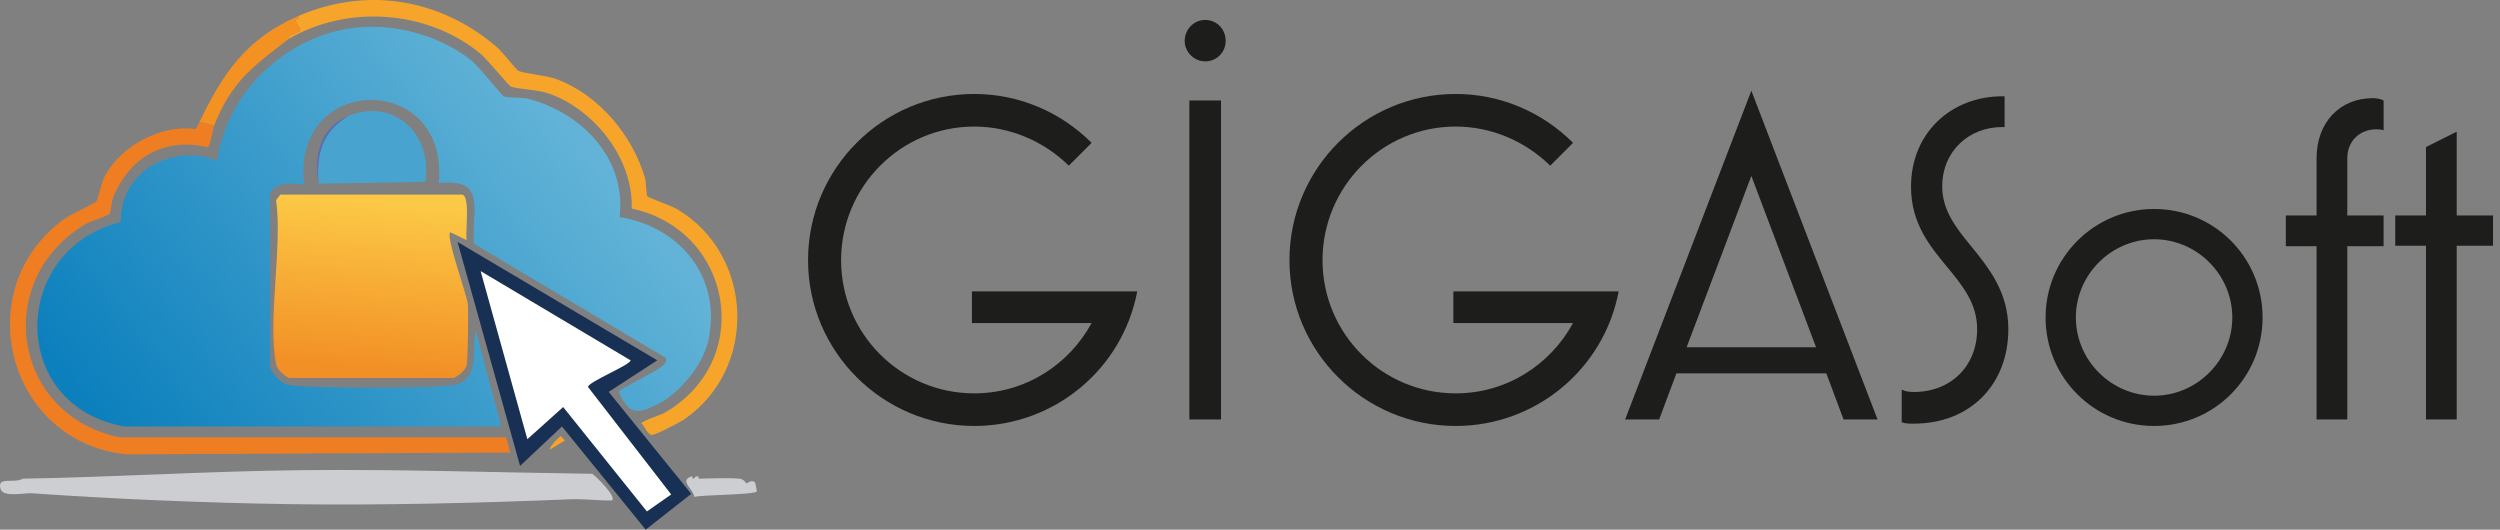 <?xml version="1.0" encoding="UTF-8"?><svg id="uuid-80265b84-bbae-42b6-a402-c3b9a278d2b2" xmlns="http://www.w3.org/2000/svg" xmlns:xlink="http://www.w3.org/1999/xlink" viewBox="0 0 257.731 54.602"><rect x="0" y="0" width="257.731" height="54.602" fill="#808080" stroke="none"/><defs><style>.uuid-e5e7f572-482a-4814-b64a-593a60608b7c{fill:#183053;}.uuid-53dd59eb-52c0-4ed8-b8aa-bc4c103577e8{fill:#f7a42b;}.uuid-f37ea43f-8468-448f-806e-2379f8157e61{fill:url(#uuid-d8f76ce0-094b-4cb8-9bf0-ccbc49b636c7);}.uuid-8c334de9-9254-479a-99d5-fa5af05619d9{fill:#48a3cf;}.uuid-bab8b151-2547-4946-9946-7c394003aa9e{fill:#1d1d1b;}.uuid-62230236-6cd9-4d51-8a0a-84e35210119e{fill:#fff;}.uuid-5e32578c-40a6-4e35-a9d9-abf4563ffa41{fill:#586fb4;}.uuid-6001c5f9-6266-4f30-acef-33fd119daba8{fill:#ccced2;}.uuid-99462ec4-0b0b-4deb-8238-7935b89bc0bf{fill:url(#uuid-adbe872a-eb22-4bed-a705-378e04182e11);}.uuid-1c563fd9-2f3c-475f-9a46-23b84d2e979e{fill:#ef7d22;}.uuid-7d156a7b-ed2c-4ea7-b228-c9f7ce16f324{fill:#f39122;}</style><linearGradient id="uuid-adbe872a-eb22-4bed-a705-378e04182e11" x1="59.624" y1="14.741" x2="16.227" y2="50.034" gradientUnits="userSpaceOnUse"><stop offset="0" stop-color="#62b3d7"/><stop offset="1" stop-color="#0c80bd"/></linearGradient><linearGradient id="uuid-d8f76ce0-094b-4cb8-9bf0-ccbc49b636c7" x1="38.949" y1="20.715" x2="37.586" y2="38.181" gradientUnits="userSpaceOnUse"><stop offset="0" stop-color="#fcc946"/><stop offset="1" stop-color="#f28f25"/></linearGradient></defs><g id="uuid-d6dd165a-1697-4227-bb6b-396662c21d38"><path class="uuid-6001c5f9-6266-4f30-acef-33fd119daba8" d="M31.153,48.47c10.121-.107,19.871.242,29.908.375.435.3,2.617,2.477,2.002,2.753-1.42.016-2.839-.183-4.255-.125-9.264.381-19.46.638-28.907.501-8.917-.13-18.492-.546-26.654-1.126-.692-.049-2.928.463-3.191-.438-.397-1.358,1.39-.515,2.315-1.064,9.77-.164,18.914-.771,28.782-.876Z"/><path class="uuid-6001c5f9-6266-4f30-acef-33fd119daba8" d="M71.322,49.096c.077-.026.044.262.125.25.292-.043.045-.227.501-.25.091-.005.033.252.125.25,1.164-.024,3.03-.107,4.13,0,.554.054.707.489.751.501.05.014.524-.449.876-.125.035.032.21.896.188.939-.183.354-5.651.347-6.445.563-.101-.861-1.615-1.674-.25-2.127Z"/><path class="uuid-99462ec4-0b0b-4deb-8238-7935b89bc0bf" d="M37.285,2.795c3.928-.267,8.326,1.02,11.388,3.504.731.593,3.031,3.53,3.254,3.629.416.185,1.893.093,2.503.25,5.541,1.433,10.168,6.162,9.448,12.201,6.286,1.009,10.578,6.286,9.135,12.764-.54,2.426-2.878,5.313-5.068,6.445-2.242,1.158-3.005,1.227-4.192-1.189.074-.26,4.103-2.195,4.568-2.69.274-.293.385-.348.313-.813l-19.772-11.763c-.269-3.399,1.412-6.828-3.629-6.257,1.106-11.481-15.176-11.419-13.89.125-1.3-.095-2.634-.337-3.504.876v18.02c.399.844,1.098,1.648,2.065,1.815,1.941.335,14.8.326,16.768,0,2.93-.486,1.894-3.62,2.378-5.631l2.628,9.886H12.883c-11.965-1.996-11.964-18.176-.438-21.086-.049-5.251,5.272-8.111,9.948-6.319.986-7.285,7.547-13.266,14.891-13.765Z"/><path class="uuid-1c563fd9-2f3c-475f-9a46-23b84d2e979e" d="M22.081,12.931c-.137.345-.394,2.154-.688,2.252-4.438-1.041-7.953.983-9.698,5.068-.168.392-.271,1.577-.375,1.752-.159.266-1.98.792-2.44,1.064-9.791,5.778-7.558,19.824,3.504,22.024h39.794l.438,1.564-39.606.188C.78,45.568-3.367,29.841,6.626,22.566c.55-.4,3.218-1.653,3.316-1.815.167-.274.496-1.932.876-2.628,1.702-3.118,5.804-5.317,9.323-4.818.119-.036.364-.596.438-.751l1.502.375Z"/><path class="uuid-53dd59eb-52c0-4ed8-b8aa-bc4c103577e8" d="M29.714,4.046c.017-.013-.035-.194.188-.375.165-.135,1.025-.357,1.064-.563.01-.055-.496-.913-.501-1.001-.009-.169.541-.12.25-.438,7.139-3.112,14.776-1.782,20.585,3.254.432.375,1.981,2.315,2.127,2.378.723.311,2.897.455,4.004.876,4.365,1.66,7.782,5.803,9.072,10.199.11.373.097,1.689.25,1.877.106.129,2.557,1.01,3.066,1.314,7.897,4.713,8.351,16.377.751,21.649-.441.306-3.019,1.655-3.379,1.627-.446-.034-.745-.942-1.064-1.189.007-.248,1.952-.858,2.315-1.064,9.47-5.354,7.099-18.872-3.316-21.086.164-5.092-3.765-10.128-8.447-11.825-1.314-.477-3.081-.44-4.004-.751-.218-.073-2.509-2.867-3.128-3.379-5.479-4.522-13.724-5.101-19.834-1.502Z"/><path class="uuid-7d156a7b-ed2c-4ea7-b228-c9f7ce16f324" d="M29.714,4.046c-3.653,2.833-5.817,4.316-7.633,8.885l-1.502-.375c2.399-5.002,4.788-8.555,10.136-10.887.291.318-.259.269-.25.438.005.088.511.946.501,1.001-.039.206-.899.428-1.064.563-.222.182-.171.363-.188.375Z"/><path class="uuid-53dd59eb-52c0-4ed8-b8aa-bc4c103577e8" d="M57.808,44.966c.046 0.0.337.369.438.438l-1.564.939c-.073-.283,1.037-1.377,1.126-1.377Z"/><path class="uuid-8c334de9-9254-479a-99d5-fa5af05619d9" d="M32.843,18.937c-.276-3.022.403-5.457,3.128-7.008,4.74-1.86,8.633,1.977,7.884,6.82l-11.012.188Z"/><path class="uuid-5e32578c-40a6-4e35-a9d9-abf4563ffa41" d="M35.971,11.93c-2.725,1.551-3.404,3.986-3.128,7.008-.549-2.907.189-5.854,3.128-7.008Z"/><path class="uuid-f37ea43f-8468-448f-806e-2379f8157e61" d="M28.901,20.064h18.771c.833.273.275,3.826.438,4.693l-1.689-.813c-.512.377,1.723,6.447,1.815,7.446.066.718-.007,5.719-.125,6.257-.116.528-.831,1.086-1.314,1.314h-17.019c-.53-.299-1.186-.798-1.314-1.439-.896-4.483.674-12.087,0-16.894l.438-.563Z"/><polygon class="uuid-e5e7f572-482a-4814-b64a-593a60608b7c" points="47.171 24.944 67.756 37.145 62.751 40.399 71.26 50.91 66.567 54.602 57.933 43.965 53.615 48.032 47.171 24.944"/><path class="uuid-62230236-6cd9-4d51-8a0a-84e35210119e" d="M49.548,27.947l15.454,9.198c.071.444-4.427,2.248-4.38,2.753l8.572,11.075-2.503,1.752-8.634-10.762-3.692,3.316-4.818-17.332Z"/></g><path class="uuid-bab8b151-2547-4946-9946-7c394003aa9e" d="M100.2,30.04h17.041c-1.536,8.065-8.593,13.873-16.801,13.873-9.457,0-17.137-7.68-17.137-17.089,0-9.457,7.681-17.137,17.137-17.137,4.561,0,8.881,1.824,12.097,5.04l-2.353,2.353c-2.592-2.544-6.096-4.033-9.745-4.033-7.584,0-13.729,6.193-13.729,13.777,0,7.585,6.145,13.729,13.729,13.729,5.232,0,9.745-2.929,12.097-7.249h-12.337v-3.265Z"/><path class="uuid-bab8b151-2547-4946-9946-7c394003aa9e" d="M122.134,4.215c0-1.2.96-2.16,2.112-2.16,1.2,0,2.112.96,2.112,2.16,0,1.152-.912,2.112-2.112,2.112-1.152,0-2.112-.96-2.112-2.112ZM122.615,43.241V10.359h3.264v32.882h-3.264Z"/><path class="uuid-bab8b151-2547-4946-9946-7c394003aa9e" d="M149.831,30.04h17.042c-1.536,8.065-8.593,13.873-16.802,13.873-9.457,0-17.138-7.68-17.138-17.089,0-9.457,7.681-17.137,17.138-17.137,4.561,0,8.881,1.824,12.097,5.04l-2.352,2.353c-2.593-2.544-6.097-4.033-9.745-4.033-7.585,0-13.729,6.193-13.729,13.777,0,7.585,6.145,13.729,13.729,13.729,5.232,0,9.745-2.929,12.097-7.249h-12.337v-3.265Z"/><path class="uuid-bab8b151-2547-4946-9946-7c394003aa9e" d="M167.541,43.241l13.01-33.891,13.009,33.891h-3.504l-1.776-4.752h-15.457l-1.776,4.752h-3.505ZM173.878,35.802h13.345l-6.672-17.666-6.673,17.666Z"/><path class="uuid-bab8b151-2547-4946-9946-7c394003aa9e" d="M196.052,43.531v-3.361c.384.192.815.24,1.248.24,3.792,0,6.528-2.641,6.528-6.48,0-2.641-1.488-4.464-3.072-6.384-1.824-2.208-3.744-4.513-3.744-8.305,0-5.569,4.177-9.313,9.409-9.313h.239v3.168h-.239c-3.409,0-6.193,2.448-6.193,6.145,0,2.448,1.44,4.272,3.024,6.192,1.824,2.256,3.793,4.705,3.793,8.497,0,5.761-3.984,9.745-9.745,9.745-.433,0-.864,0-1.248-.144Z"/><path class="uuid-bab8b151-2547-4946-9946-7c394003aa9e" d="M210.884,32.73c0-6.145,4.992-11.186,11.186-11.186,6.192,0,11.185,4.992,11.185,11.186,0,6.191-4.992,11.184-11.185,11.184-6.193,0-11.186-4.992-11.186-11.184ZM230.134,32.73c0-4.417-3.648-8.065-8.064-8.065-4.417,0-8.065,3.648-8.065,8.065,0,4.416,3.648,8.064,8.065,8.064,4.416,0,8.064-3.648,8.064-8.064Z"/><path class="uuid-bab8b151-2547-4946-9946-7c394003aa9e" d="M238.82,43.241v-17.857h-3.168v-3.168h3.168v-5.904c0-3.648,2.353-6.193,5.809-6.193.288,0,.72.048,1.104.24v3.072c-.288-.096-.576-.096-.768-.096-1.681,0-2.977,1.2-2.977,2.977v5.904h3.744v3.168h-3.744v17.857h-3.168Z"/><path class="uuid-bab8b151-2547-4946-9946-7c394003aa9e" d="M250.1,43.241v-17.905h-3.169v-3.12h3.169v-7.057l3.168-1.584v8.641h3.744v3.12h-3.744v17.905h-3.168Z"/></svg>